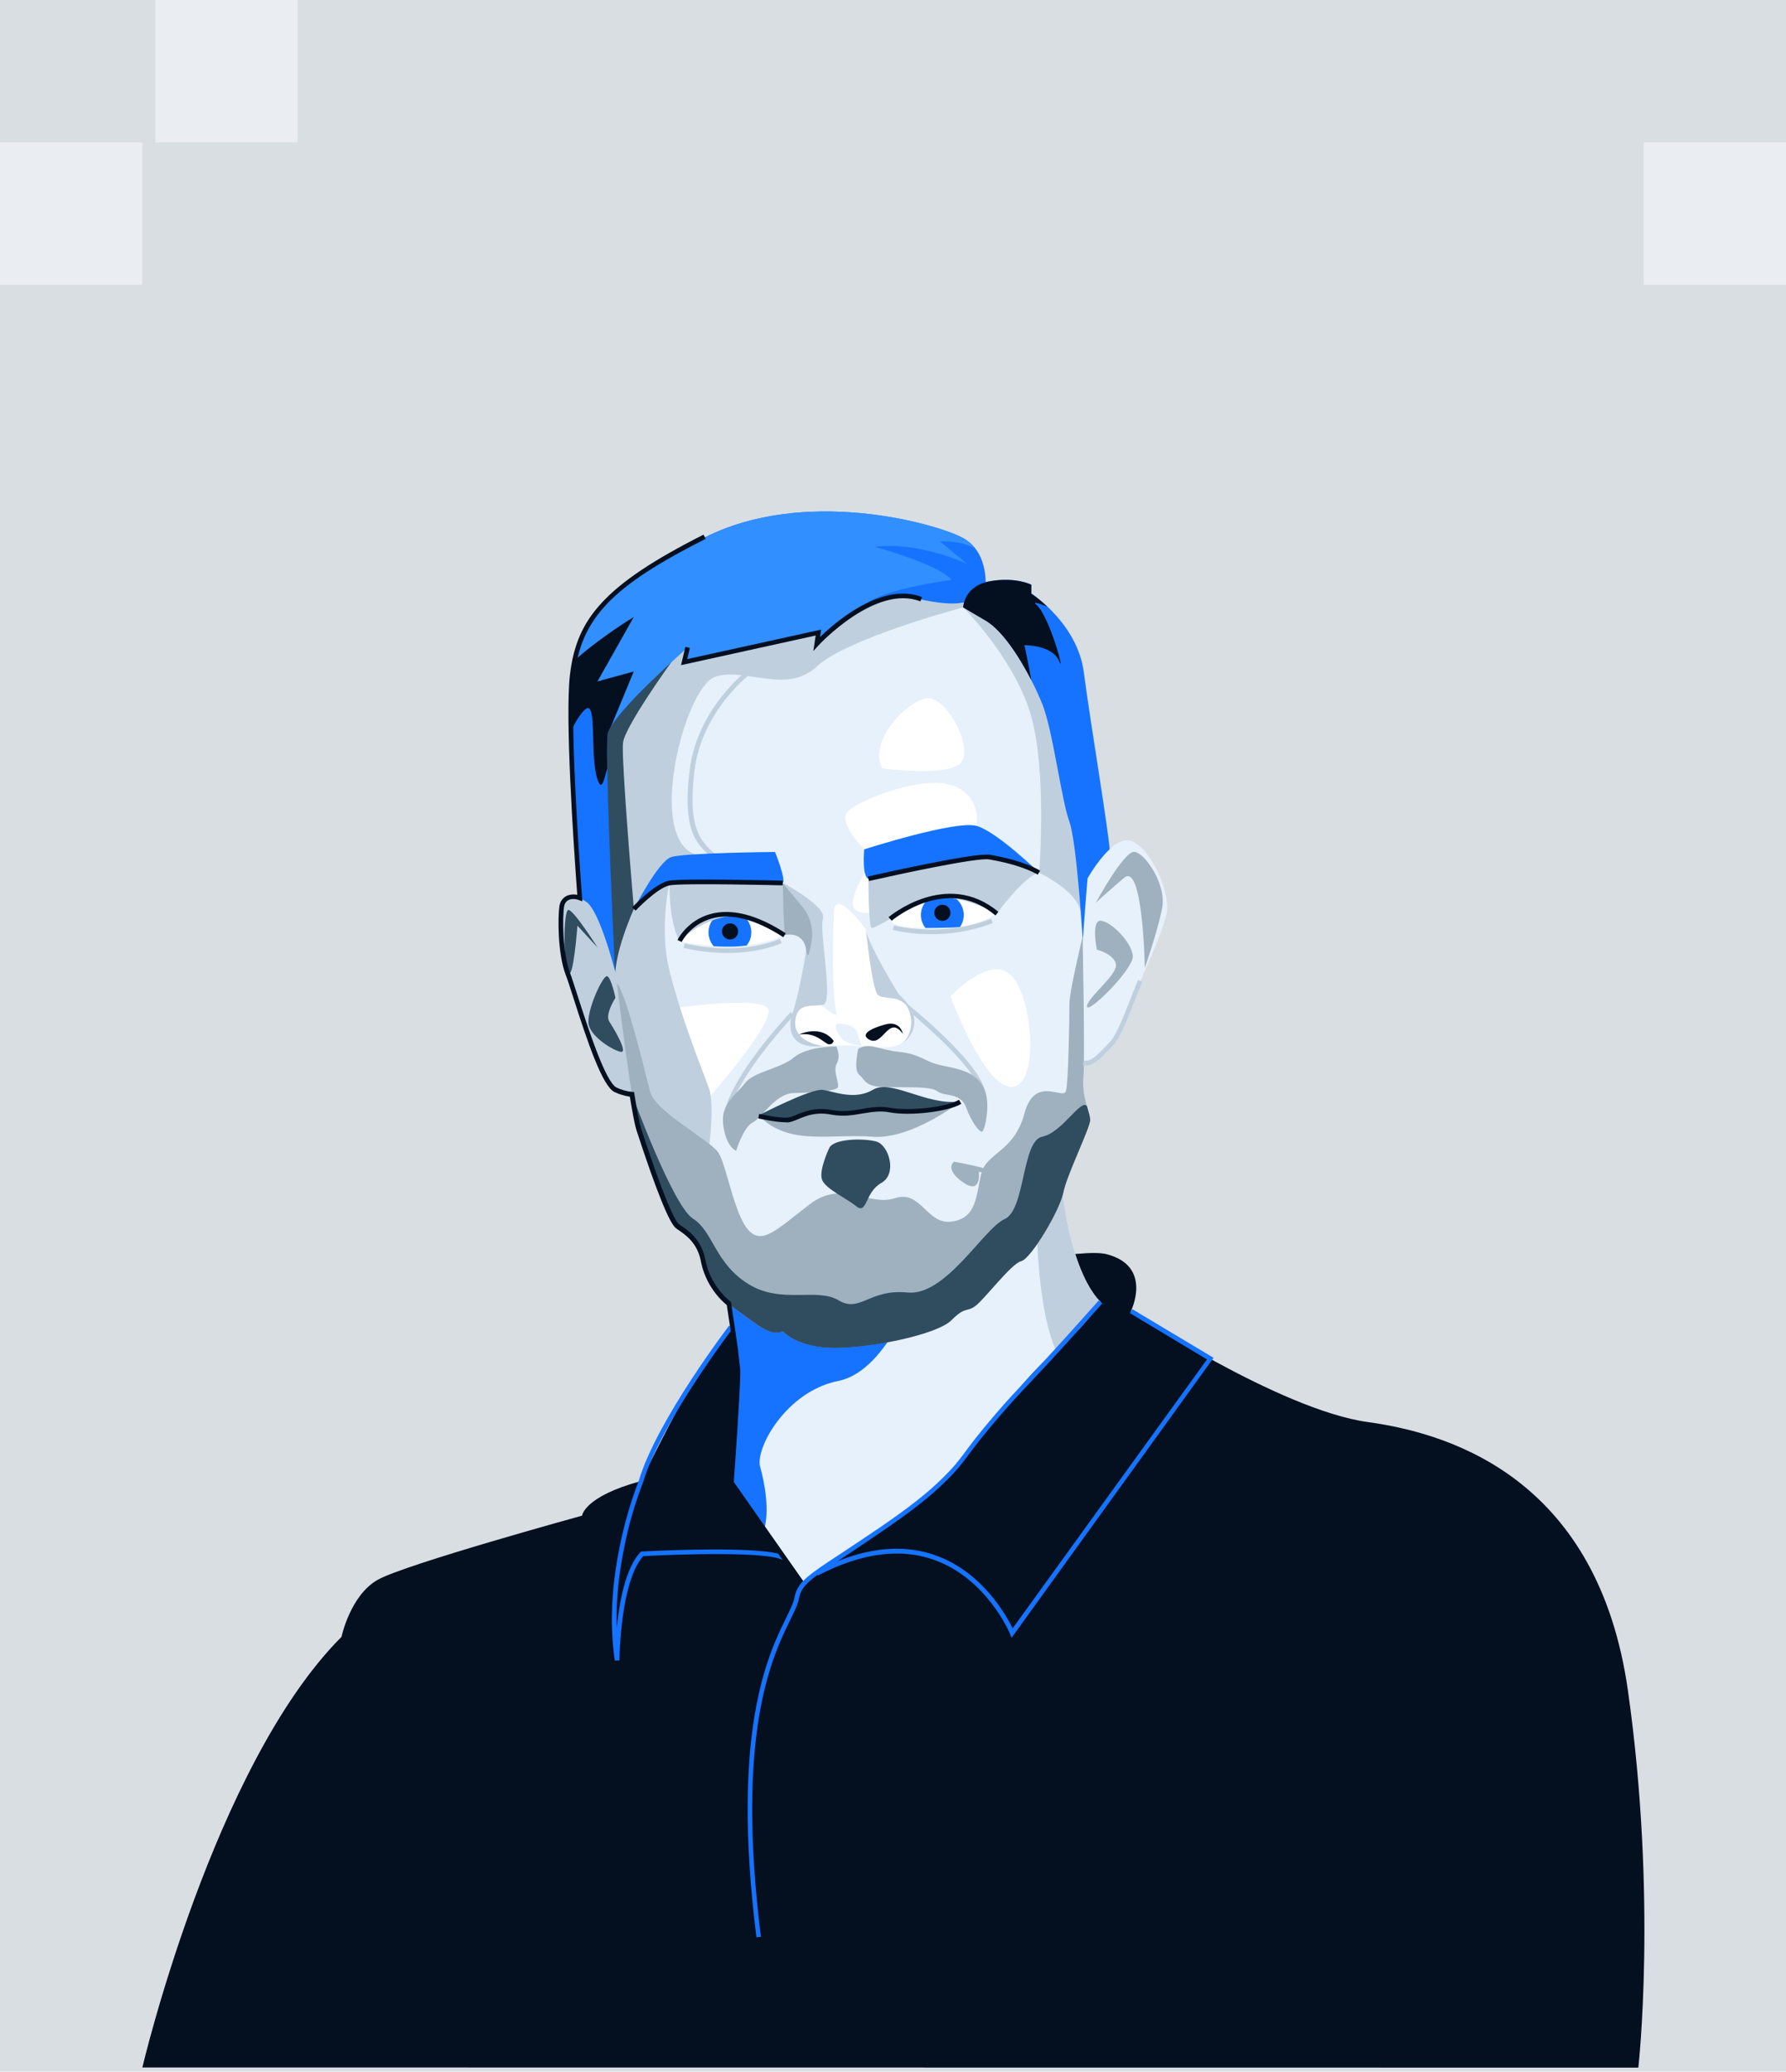 <svg width="276" height="320" viewBox="0 0 276 320" fill="none" xmlns="http://www.w3.org/2000/svg">
<path d="M0 0H276V320H0V0Z" fill="#D9DEE3"/>
<path d="M22 22H0V44H22V22Z" fill="#EAEEF2"/>
<path d="M46 0H24V22H46V0Z" fill="#EAEEF2"/>
<path d="M276 22H254V44H276V22Z" fill="#EAEEF2"/>
<path d="M22 319.349C22 319.349 32.978 272.658 52.776 252.835C52.776 252.835 54.118 246.412 58.385 244.015C62.651 241.618 89.952 234.116 89.952 234.116C89.952 234.116 90.216 231.167 99.06 228.771C99.06 228.771 108.696 208.709 112.962 204.969C112.962 204.969 163.801 191.858 171.015 193.728C178.23 195.597 174.754 202.548 174.754 202.548C174.754 202.548 197.765 217.793 211.403 219.662C225.041 221.532 247.021 229.034 251.575 261.153C256.129 293.271 253.181 319.373 253.181 319.373L22 319.349Z" fill="#040F1F"/>
<path d="M110.469 187.832C110.469 187.832 114.089 209.308 114.089 212.112C114.089 214.917 113.082 229.178 113.082 229.178L123.916 244.638C123.916 244.638 138.969 234.403 143.379 231.192C147.789 227.98 156.634 214.126 162.242 209.524C167.851 204.922 170.08 201.086 170.08 201.086C170.08 201.086 163.465 195.861 163.465 171.796L110.469 187.832Z" fill="#E7F1FB"/>
<path d="M163.201 208.685C168.115 204.442 170.081 201.063 170.081 201.063C170.081 201.063 163.465 195.837 163.465 171.772L160.205 186.657C160.205 186.657 159.894 201.111 163.201 208.685Z" fill="#BFCFDD"/>
<path d="M114.065 212.112C114.065 214.917 113.058 229.178 113.058 229.178L118.068 236.321C118.978 233.325 118.14 228.939 117.468 226.566C116.677 223.761 121.471 214.917 129.525 213.311C137.578 211.705 141.965 197.252 141.965 197.252L118.044 185.531L110.469 187.832C110.469 187.832 114.065 209.308 114.065 212.112Z" fill="#1573FF"/>
<path d="M90.599 109.501C90.599 109.501 92.996 147.492 94.89 153.916C96.783 160.339 100.786 182.966 105.053 188.623C109.319 194.279 115.479 204.73 130.196 205.018C144.913 205.305 160.709 192.434 163.369 184.404C166.03 176.375 166.845 155.522 166.845 155.522C166.845 155.522 168.187 142.938 168.451 140.277C168.714 137.617 164.711 105.474 158.288 99.602C151.864 93.729 145.368 89.175 137.794 87.305C130.22 85.436 92.205 96.39 90.599 109.501Z" fill="#E7F1FB"/>
<path d="M111.285 133.446C111.117 133.302 110.925 133.158 110.757 133.039C107.761 130.642 105.388 128.772 106.563 119.065C107.737 109.166 115.815 103.245 115.911 103.197L116.342 103.773C116.27 103.82 108.432 109.573 107.306 119.161C106.203 128.461 108.432 130.234 111.237 132.487C111.405 132.631 111.596 132.775 111.764 132.919L111.285 133.446Z" fill="#BFCFDD"/>
<path d="M148.844 93.802C148.844 93.802 156.586 101.543 159.223 110.172C161.86 118.801 160.589 134.812 160.589 134.812C160.589 134.812 166.845 137.736 167.085 141.236L167.516 125.656L161.931 106.001L155.46 95.671L148.844 93.802Z" fill="#BFCFDD"/>
<path d="M151.504 168.705C150.689 164.366 139.687 155.57 139.568 155.474L140.023 154.922C140.478 155.282 151.36 163.983 152.223 168.585L151.504 168.705Z" fill="#BFCFDD"/>
<path d="M128.854 140.996C128.854 140.996 128.159 157.487 129.933 157.847C131.706 158.206 136.236 155.546 136.644 154.059C137.051 152.573 133.792 143.537 133.792 143.537C133.792 143.537 128.95 136.802 128.854 140.996Z" fill="white"/>
<path d="M105.005 155.617C105.005 155.617 116.678 153.988 118.547 155.617C120.417 157.247 109.799 169.232 109.799 169.232L105.005 155.617Z" fill="white"/>
<path d="M150.929 127.574C150.929 127.574 151.768 122.684 146.878 121.246C141.988 119.808 132.065 123.811 130.867 125.56C129.668 127.31 133.551 131.193 133.551 131.193L133.815 134.525C133.815 134.525 132.065 137.233 131.802 139.295C131.538 141.356 134.342 140.996 134.342 140.996L150.929 127.574Z" fill="white"/>
<path d="M127.176 161.586C127.176 161.586 122.31 161.106 122.454 158.374C122.598 155.641 124.516 154.85 126.241 155.114C127.967 155.378 128.327 157.703 131.922 156.648C135.517 155.593 135.565 152.645 138.921 154.467C142.277 156.289 141.054 158.014 140.503 159.62C139.952 161.226 138.681 162.089 134.319 161.682C129.957 161.274 127.176 161.586 127.176 161.586Z" fill="white"/>
<path d="M112.459 172.875L111.74 172.803C112.052 170.191 113.897 166.619 117.253 162.185C119.746 158.901 122.167 156.36 122.191 156.336L122.718 156.84C122.598 156.936 113.13 166.907 112.459 172.875Z" fill="#BFCFDD"/>
<path d="M149.443 92.555C145.776 90.134 141.941 88.312 137.794 87.282C130.196 85.412 92.205 96.39 90.599 109.477C90.599 109.477 92.996 147.468 94.89 153.891C96.783 160.315 100.786 182.942 105.053 188.622C105.7 189.485 106.395 190.444 107.138 191.475C108.888 183.086 110.877 171.557 109.511 167.961C107.282 162.065 105.053 156.312 103.447 149.913C101.841 143.513 103.447 136.418 103.447 136.418L107.45 131.984C99.803 129.299 105.868 106.169 110.47 104.563C115.072 102.957 121.495 107.368 126.217 102.957C130.939 98.547 148.844 93.825 148.844 93.825L149.443 92.555Z" fill="#BFCFDD"/>
<path d="M103.735 102.286C103.735 102.286 96.592 112.185 96.28 114.702C95.969 117.219 97.958 140.397 97.958 140.397C97.958 140.397 94.435 148.115 95.154 152.022L92.349 131.576V103.485L103.735 102.286Z" fill="#304D60"/>
<path d="M152.272 91.165C152.272 91.165 153.062 85.268 148.652 83.015C144.242 80.762 124.3 75.249 108.912 83.015C93.523 90.781 89.377 95.982 88.442 104.563C87.507 113.144 89.904 142.554 89.904 142.554L95.129 152.046C95.129 152.046 93.38 116.452 93.931 113.384C94.482 110.316 106.227 100.009 106.227 100.009L105.7 102.286L126.433 97.732L126.169 99.482C126.169 99.482 134.199 90.781 140.742 92.267C147.286 93.753 149.875 93.585 152.272 91.165Z" fill="#1573FF"/>
<path d="M148.844 93.801C148.844 93.801 148.94 90.493 152.943 89.774C156.946 89.055 159.367 90.302 159.367 90.302V91.668C159.367 91.668 166.51 96.27 167.492 103.868C168.475 111.467 171.327 128.317 171.495 131.433C171.591 133.35 171.447 135.268 171.04 137.137C171.04 137.137 168.619 138.624 168.451 140.253C168.283 141.883 167.372 146.03 167.372 146.03C167.372 146.03 166.438 130.091 165.239 126.855C164.041 123.619 162.699 112.809 161.093 108.806C159.487 104.803 155.819 97.876 152.32 95.838L148.844 93.801Z" fill="#1573FF"/>
<path d="M168.067 135.675C168.067 135.675 171.95 128.724 174.898 129.923C177.847 131.121 180.507 137.281 180.387 140.349C180.268 143.417 174.227 155.474 173.436 158.278C172.645 161.082 169.29 164.174 167.42 164.174C165.55 164.174 168.067 135.675 168.067 135.675Z" fill="#E7F1FB"/>
<path d="M94.482 147.971C94.482 147.971 92.469 140.756 90.743 139.414C89.017 138.072 87.124 138.479 86.86 140.085C86.596 141.691 86.596 147.3 87.795 150.512C88.993 153.723 92.732 167.242 95.153 168.44C97.574 169.639 100.498 169.112 100.498 169.112L94.482 147.971Z" fill="#BFCFDD"/>
<path d="M119.77 131.601C119.77 131.601 121.496 135.867 120.968 136.394C120.441 136.922 105.173 136.251 103.447 136.394C101.721 136.538 97.958 140.421 97.958 140.421C97.958 140.421 101.697 133.063 103.711 132.392C105.724 131.72 119.77 131.601 119.77 131.601Z" fill="#1573FF"/>
<path d="M167.3 144.688C167.3 144.688 165.263 153.125 165.263 154.994C165.263 156.864 165.119 167.027 164.736 168.513C164.352 169.999 159.918 165.972 158.312 171.988C156.706 178.004 152.415 178.004 151.624 181.336C150.834 184.668 150.953 188.167 147.07 188.695C143.187 189.222 142.349 183.733 138.298 185.075C134.247 186.418 130.22 182.127 125.139 186.01C120.057 189.893 117.78 192.41 115.623 189.965C113.466 187.52 112.291 180.138 111.069 178.124C109.847 176.111 101.266 171.796 100.451 168.585C99.636 165.373 96.76 153.388 95.345 151.902C95.345 151.902 97.622 171.173 98.749 174.649C99.876 178.124 103.375 188.647 104.717 189.533C106.059 190.42 108.025 191.667 108.648 194.711C109.271 197.755 110.781 200.248 113.73 202.285C116.678 204.322 119.003 206.575 120.872 205.593C120.872 205.593 123.101 208.181 128.902 208.181C134.702 208.181 144.769 206.12 146.998 203.891C149.228 201.662 149.323 202.74 150.738 201.662C152.152 200.583 156.274 195.142 157.785 194.783C159.295 194.423 163.753 186.921 164.304 184.188C164.855 181.456 168.499 174.121 168.451 172.947C168.403 171.772 167.156 169.376 167.42 166.427C167.684 163.479 167.3 144.688 167.3 144.688Z" fill="#9FB1BF"/>
<path d="M157.808 194.807C159.318 194.447 163.776 186.969 164.328 184.188C164.879 181.408 168.522 174.121 168.474 172.947C168.45 172.467 168.235 171.748 167.971 170.862C167.036 169.639 164.184 174.936 161.044 175.583C157.904 176.231 158.455 186.897 155.243 188.311C152.032 189.725 146.159 200.248 140.239 199.648C134.318 199.049 132.928 202.86 129.573 200.847C126.217 198.833 120.728 201.518 115.599 198.306C110.469 195.094 110.206 190.205 107.09 188.239C103.974 186.274 97.694 169.112 97.694 169.112V169.136C98.101 171.676 98.485 173.738 98.796 174.673C99.947 178.148 103.422 188.67 104.765 189.557C106.107 190.444 108.072 191.691 108.696 194.735C109.319 197.779 110.829 200.271 113.777 202.309C116.725 204.346 119.05 206.599 120.92 205.617C120.92 205.617 123.149 208.205 128.949 208.205C134.75 208.205 144.817 206.144 147.046 203.915C149.275 201.686 149.371 202.764 150.785 201.686C152.199 200.607 156.298 195.166 157.808 194.807Z" fill="#304D60"/>
<path d="M128.135 177.358C128.135 177.358 126.457 180.857 127.057 182.271C127.656 183.685 130.7 185.028 132.354 186.346C134.008 187.664 133.648 184.141 136.189 182.727C138.73 181.312 137.339 176.854 135.422 176.327C133.504 175.8 128.758 175.848 128.135 177.358Z" fill="#304D60"/>
<path d="M117.253 172.252C117.253 172.252 118.835 174.361 122.454 175.176C126.074 175.991 130.82 175.248 134.751 175.583C140.863 176.087 148.389 170.167 148.389 170.167L132.641 170.406L121.184 170.957L117.253 172.252Z" fill="#9FB1BF"/>
<path d="M105.005 145.335C105.005 145.335 103.447 142.986 103.447 136.394H120.968C120.968 136.394 124.324 140.972 124.851 142.626C125.378 144.28 123.245 154.443 122.454 156.576C121.663 158.709 121.999 162.209 127.176 161.562C127.176 161.562 121.879 161.01 123.053 156.888C123.581 155.018 125.474 155.473 127.176 155.21C128.878 154.946 126.553 143.848 127.176 141.907C127.799 139.965 120.968 136.37 120.968 136.37L121.232 144.424L105.005 145.335Z" fill="#BFCFDD"/>
<path d="M105.005 145.335C105.005 145.335 110.086 140.517 114.904 141.667C119.722 142.818 121.232 144.424 121.232 144.424C121.232 144.424 117.397 146.389 112.052 146.197C106.707 146.006 105.005 145.335 105.005 145.335Z" fill="white"/>
<path d="M116.102 144.016C116.102 143.177 115.791 142.386 115.216 141.763L114.904 141.691C113.25 141.308 111.572 141.595 110.062 142.171C109.223 143.393 109.319 145.023 110.278 146.149C110.805 146.173 111.405 146.221 112.028 146.221C113.13 146.245 114.257 146.197 115.359 146.054C115.863 145.502 116.102 144.759 116.102 144.016Z" fill="#1573FF"/>
<path d="M112.818 145.119C113.507 145.119 114.065 144.561 114.065 143.872C114.065 143.184 113.507 142.626 112.818 142.626C112.13 142.626 111.572 143.184 111.572 143.872C111.572 144.561 112.13 145.119 112.818 145.119Z" fill="#040F1F"/>
<path d="M121.232 144.448C121.232 144.448 124.156 143.633 124.588 146.797C124.828 148.499 125.163 147.013 125.427 145.311C125.714 143.393 125.187 141.452 123.941 139.99L120.969 136.418L121.064 140.997L121.232 144.448Z" fill="#9FB1BF"/>
<path d="M169.338 139.438C169.338 139.438 173.7 131.409 175.306 131.576C176.912 131.744 180.291 136.562 179.596 140.229C178.901 143.896 176.912 149.505 176.912 149.505C176.912 149.505 176.648 133.086 173.7 135.603C170.752 138.12 169.338 139.438 169.338 139.438Z" fill="#9FB1BF"/>
<path d="M169.505 146.701C169.505 146.701 168.57 142.147 170.104 142.219C171.638 142.291 174.922 145.574 175.066 147.636C175.21 149.697 168.043 156.744 167.971 155.473C167.899 154.203 172.789 150.536 172.453 148.93C172.118 147.324 169.505 146.701 169.505 146.701Z" fill="#9FB1BF"/>
<path d="M92.349 146.365C92.349 146.365 88.514 140.301 87.795 140.565C87.076 140.828 87.004 148.69 87.795 150.2C88.586 151.71 89.233 142.985 89.233 142.985L92.349 146.365Z" fill="#304D60"/>
<path d="M95.105 154.131C95.105 154.131 93.427 156.696 94.171 157.822C94.914 158.949 97.095 162.664 95.944 162.472C94.794 162.281 91.462 160.267 90.983 158.326C90.503 156.384 93.212 150.416 93.859 150.799C94.506 151.183 95.105 154.131 95.105 154.131Z" fill="#304D60"/>
<path d="M156.322 252.979L156.082 252.38C156.058 252.284 152.535 243.919 144.481 240.995C139.184 239.053 133.096 239.868 126.385 243.368L126.049 242.72C132.928 239.101 139.232 238.286 144.721 240.3C151.84 242.888 155.507 249.528 156.49 251.517L186.523 209.979L174.61 202.836L174.97 202.213L187.554 209.739L187.314 210.051L156.322 252.979Z" fill="#1573FF"/>
<path d="M95.01 256.503C94.219 251.182 94.458 245.285 95.752 238.958C96.448 235.458 97.454 231.983 98.725 228.675C101.553 219.303 112.579 204.898 112.675 204.754L113.25 205.185C113.13 205.329 102.2 219.639 99.396 228.891V228.915C98.125 232.198 97.119 235.626 96.448 239.101C95.561 243.464 95.177 247.586 95.297 251.469C95.705 247.491 96.663 242.193 98.964 239.749L99.06 239.653H99.204C99.995 239.605 118.595 238.622 121.375 240.396L120.992 240.995C118.859 239.629 104.813 240.06 99.396 240.372C95.824 244.351 95.728 256.359 95.728 256.479L95.01 256.503Z" fill="#1573FF"/>
<path d="M160.182 93.442C159.511 92.867 160.374 93.106 161.836 93.706C161.069 92.963 160.23 92.291 159.367 91.692V90.326C159.367 90.326 156.97 89.08 152.943 89.799C148.916 90.518 148.844 93.825 148.844 93.825L152.344 95.887C154.861 97.373 157.497 101.4 159.367 105.043C158.911 102.43 158.312 99.65 158.312 99.65C158.312 99.65 162.603 99.602 163.657 102.095C164.712 104.588 162.195 95.192 160.182 93.442Z" fill="#040F1F"/>
<path d="M98.773 107.056C99.372 103.821 99.804 100.561 100.043 97.278L101.841 92.1L96.256 90.71C90.959 94.977 89.042 99.075 88.442 104.54C88.227 106.481 88.203 109.477 88.251 112.953C88.874 111.586 89.737 110.076 90.576 109.477C92.278 108.303 91.151 116.956 92.326 120.359C92.973 122.229 93.26 120.791 93.835 118.705C93.788 115.973 93.811 113.983 93.907 113.36C94.171 112.09 96.328 109.573 98.773 107.056Z" fill="#040F1F"/>
<path d="M150.666 84.669C150.115 83.974 149.443 83.423 148.652 83.015C144.242 80.738 124.3 75.249 108.912 83.015C95.154 89.966 90.384 94.88 88.85 101.951C92.996 98.284 97.934 95.311 97.934 95.311L92.325 105.258L97.934 103.724L94.387 112.305C96.64 108.422 106.251 100.009 106.251 100.009L105.724 102.286L126.457 97.732L126.194 99.482C126.194 99.482 129.429 95.983 133.48 93.777C134.87 91.165 147.023 89.583 147.023 89.583C145.465 87.306 135.206 84.453 135.206 84.453C142.085 83.638 149.443 87.09 149.443 87.09L145.273 83.638C147.118 83.519 148.988 83.878 150.666 84.669Z" fill="#318FFF"/>
<path d="M123.605 244.758L112.699 229.202V229.082C112.699 228.939 113.705 214.821 113.705 212.04C113.705 211.585 113.586 210.506 113.37 208.853V208.757C113.13 207.007 112.795 204.658 112.315 201.59C110.23 199.84 108.792 197.395 108.288 194.711C107.713 191.907 105.916 190.708 104.597 189.821L104.501 189.749C103.495 189.078 101.433 183.997 98.389 174.673C98.03 173.594 97.646 171.269 97.335 169.4C96.52 169.28 95.705 169.04 94.962 168.681C93.116 167.77 90.887 161.25 88.586 154.06C88.107 152.573 87.699 151.279 87.412 150.56C86.165 147.252 86.189 141.62 86.453 139.942C86.549 139.295 86.908 138.767 87.436 138.456C87.939 138.168 88.562 138.096 89.209 138.216C88.586 129.851 87.34 110.963 88.059 104.396C88.586 99.674 90.048 96.294 92.972 93.13C96.064 89.775 100.93 86.515 108.72 82.584L109.055 83.231C94.506 90.566 89.76 95.527 88.778 104.492C88.059 111.131 89.353 130.618 89.952 138.671L90 139.223L89.473 139.031C88.85 138.791 88.226 138.815 87.795 139.055C87.459 139.247 87.244 139.582 87.172 140.014C86.908 141.596 86.908 147.132 88.083 150.272C88.37 151.015 88.754 152.238 89.257 153.796C90.767 158.47 93.548 167.147 95.273 167.985C96.04 168.345 96.855 168.585 97.694 168.657L97.982 168.681L98.03 168.944C98.437 171.605 98.821 173.522 99.084 174.361C103.279 187.185 104.621 188.862 104.909 189.078L105.005 189.15C106.347 190.037 108.36 191.403 108.984 194.495C109.463 197.06 110.853 199.385 112.867 201.039L112.962 201.135L112.986 201.278C113.466 204.418 113.825 206.791 114.065 208.589V208.685C114.281 210.387 114.401 211.465 114.401 211.969C114.401 214.653 113.514 227.405 113.394 228.915L124.156 244.255L123.605 244.758Z" fill="#040F1F"/>
<path d="M116.894 299.24C112.915 267.385 118.691 255.592 121.472 249.936C122.119 248.593 122.646 247.539 122.79 246.7C123.221 244.399 124.875 243.296 129.837 240.036C131.419 238.982 133.408 237.687 135.829 236.034C140.503 232.846 143.355 230.593 145.704 228.268C147.454 226.542 148.077 225.703 149.084 224.361C149.971 223.162 151.193 221.508 153.806 218.464C155.723 216.235 156.946 214.941 158.647 213.119C160.301 211.346 162.363 209.164 165.934 205.186C167.252 203.723 168.547 202.261 169.817 200.847L170.344 201.327C169.098 202.741 167.78 204.203 166.461 205.665C162.89 209.644 160.805 211.849 159.151 213.599C157.449 215.396 156.251 216.691 154.333 218.92C151.744 221.94 150.522 223.57 149.635 224.768C148.628 226.11 147.981 226.997 146.184 228.771C143.811 231.12 140.934 233.397 136.213 236.609C133.792 238.263 131.826 239.581 130.22 240.636C125.331 243.848 123.868 244.83 123.485 246.844C123.317 247.802 122.79 248.833 122.095 250.271C119.362 255.88 113.634 267.529 117.589 299.168L116.894 299.24Z" fill="#1573FF"/>
<path d="M134.199 135.723C134.199 135.723 134.199 143.369 134.726 143.345C135.254 143.321 137.555 141.931 137.555 141.931L154.045 141.116C154.045 141.116 158.072 135.531 160.541 134.764L149.419 129.755L134.199 135.723Z" fill="#BFCFDD"/>
<path d="M133.552 131.193C133.552 131.193 147.741 126.639 150.929 127.574C154.117 128.509 160.565 134.788 160.565 134.788C160.565 134.788 156.825 132.775 152.942 132.391C149.059 132.008 135.277 136.011 134.223 135.747C133.168 135.483 133.552 131.193 133.552 131.193Z" fill="#1573FF"/>
<path d="M137.555 141.955C137.555 141.955 142.277 138.216 146.376 138.647C150.474 139.078 154.046 141.14 154.046 141.14C154.046 141.14 150.834 143.201 146.999 143.273C143.164 143.345 137.915 143.656 137.555 141.955Z" fill="white"/>
<path d="M148.364 143.177C149.299 141.811 149.06 139.966 147.813 138.863C147.334 138.767 146.854 138.695 146.375 138.647C145.344 138.551 144.314 138.671 143.331 138.959C142.109 140.133 141.965 142.027 143.019 143.345C144.362 143.345 145.752 143.297 146.998 143.273C147.478 143.273 147.909 143.225 148.364 143.177Z" fill="#1573FF"/>
<path d="M145.632 142.243C146.321 142.243 146.879 141.685 146.879 140.996C146.879 140.308 146.321 139.75 145.632 139.75C144.944 139.75 144.386 140.308 144.386 140.996C144.386 141.685 144.944 142.243 145.632 142.243Z" fill="#040F1F"/>
<path d="M129.237 161.634C129.237 161.634 124.779 161.586 122.694 163.336C120.609 165.085 116.414 165.565 115.144 167.291C113.873 169.016 111.309 170.431 111.764 173.81C112.22 177.19 113.754 177.765 113.754 177.765C113.754 177.765 114.904 174.074 116.294 173.403C117.684 172.732 119.818 168.92 122.574 168.849C125.331 168.777 128.998 168.561 129.429 168.034C129.861 167.506 128.638 165.469 129.309 164.294C129.981 163.12 129.237 161.634 129.237 161.634Z" fill="#9FB1BF"/>
<path d="M132.641 161.993C132.641 161.993 131.85 165.229 132.761 165.996C133.671 166.763 133.528 167.41 135.301 167.794C137.075 168.177 143.499 167.554 144.769 168.513C146.039 169.471 148.436 168.68 149.299 171.053C150.162 173.426 151.289 174.745 151.72 174.817C152.151 174.888 153.206 170.406 152.056 168.105C150.905 165.804 148.94 165.253 145.8 164.63C142.66 164.006 142.444 162.856 139.04 162.496C135.637 162.137 134.486 160.962 132.641 161.993Z" fill="#9FB1BF"/>
<path d="M148.389 170.166C143.116 170.79 137.771 166.643 134.918 168.321C132.066 169.999 128.95 168.608 127.152 168.345C125.355 168.081 117.253 172.276 117.253 172.276C117.253 172.276 120.177 172.923 121.64 172.851C123.102 172.779 124.923 170.981 128.471 171.652C132.018 172.324 134.415 170.718 137.579 171.317C140.743 171.916 146.471 171.293 148.389 170.166Z" fill="#304D60"/>
<path d="M121.424 173.354C119.866 173.354 117.301 172.779 117.181 172.755L117.325 172.06C117.349 172.06 120.225 172.707 121.616 172.635C122.047 172.611 122.55 172.42 123.126 172.18C124.348 171.677 126.05 170.981 128.519 171.461C130.268 171.796 131.779 171.533 133.217 171.293C134.607 171.053 136.021 170.814 137.627 171.125C140.311 171.629 146.136 171.101 148.197 169.879L148.557 170.502C146.519 171.725 140.623 172.42 137.483 171.82C136.021 171.533 134.703 171.772 133.336 171.988C131.826 172.252 130.268 172.516 128.375 172.156C126.122 171.725 124.612 172.348 123.389 172.851C122.742 173.115 122.191 173.354 121.64 173.378C121.592 173.354 121.52 173.354 121.424 173.354Z" fill="#040F1F"/>
<path d="M133.816 143.537C133.816 143.537 134.751 152.909 135.685 153.7C136.62 154.491 139.305 153.556 140.359 155.833C141.414 158.11 140.479 160.387 139.281 161.322C139.281 161.322 144.099 158.254 138.873 153.556C138.897 153.556 134.199 146.078 133.816 143.537Z" fill="#BFCFDD"/>
<path d="M146.879 153.868C146.879 153.868 153.11 147.252 156.37 150.776C159.63 154.299 160.661 167.698 156.37 167.89C152.08 168.081 146.879 153.868 146.879 153.868Z" fill="white"/>
<path d="M105.341 145.502L104.693 145.191C104.765 145.071 106.203 142.171 109.775 141.188C113.059 140.277 116.989 141.284 121.424 144.16L121.04 144.759C116.774 142.003 113.035 141.02 109.967 141.883C106.707 142.77 105.341 145.478 105.341 145.502Z" fill="#040F1F"/>
<path d="M137.795 142.218L137.315 141.667C137.411 141.595 146.256 134.141 154.285 140.852L153.83 141.404C150.666 138.743 147.023 138.072 142.996 139.39C139.952 140.397 137.819 142.195 137.795 142.218Z" fill="#040F1F"/>
<path d="M139.52 159.692C139.52 159.692 139.185 157.559 136.74 158.254C134.295 158.949 133.144 159.764 134.127 160.459C136.428 162.089 137.219 156.552 139.52 159.692Z" fill="#040F1F"/>
<path d="M123.437 159.812C123.437 159.812 126.817 158.134 128.83 160.771C128.758 161.13 128.423 161.37 128.063 161.298H128.039C127.368 161.154 126.026 159.332 123.437 159.812Z" fill="#040F1F"/>
<path d="M131.491 161.202C130.724 161.01 130.052 160.531 129.645 159.836C129.285 159.236 128.998 158.565 129.213 158.302C129.645 157.774 132.042 158.469 132.329 159.165C132.617 159.86 133.144 161.585 133.144 161.585L131.491 161.202Z" fill="#E7F1FB"/>
<path d="M105.245 102.742L105.916 99.914L106.611 100.082L106.203 101.807L126.889 97.253L126.721 98.404C127.632 97.517 129.309 96.007 131.371 94.641C135.565 91.86 139.424 91.021 142.492 92.22L142.229 92.891C135.326 90.182 126.553 99.602 126.481 99.698L125.69 100.561L126.05 98.164L105.245 102.742Z" fill="#040F1F"/>
<path d="M134.295 136.083L134.127 135.388C134.798 135.244 150.641 131.624 152.99 132.032C155.148 132.415 158.288 133.087 160.732 134.477L160.373 135.1C158.024 133.782 154.956 133.111 152.871 132.751C151.049 132.415 138.849 135.052 134.295 136.083Z" fill="#040F1F"/>
<path d="M147.429 179.442C147.429 179.442 145.871 180.545 148.795 182.606C151.72 184.668 151.264 181.024 151.264 181.024C151.264 181.024 152.199 181.192 152.583 180.809C152.966 180.425 147.429 179.442 147.429 179.442Z" fill="#9FB1BF"/>
<path d="M98.221 140.661L97.694 140.157C97.838 140.014 101.217 136.442 103.375 136.035C105.46 135.651 120.345 136.011 120.968 136.035L120.944 136.754C120.8 136.754 105.508 136.37 103.494 136.754C101.577 137.113 98.245 140.637 98.221 140.661Z" fill="#040F1F"/>
<path d="M136.332 118.681C136.332 118.681 145.177 119.927 148.101 118.154C151.025 116.38 146.303 107.176 143.019 107.895C139.736 108.614 134.199 114.678 136.332 118.681Z" fill="white"/>
<path d="M167.803 164.581C167.636 164.581 167.468 164.557 167.3 164.51L167.468 163.814C168.522 164.078 169.601 162.952 170.752 161.753C170.991 161.513 171.207 161.274 171.447 161.034C172.453 160.027 173.604 157.103 174.611 154.514C175.042 153.388 175.473 152.309 175.881 151.375L176.528 151.662C176.121 152.597 175.713 153.652 175.258 154.778C174.179 157.559 173.053 160.435 171.926 161.561C171.686 161.801 171.471 162.041 171.231 162.28C170.128 163.455 169.05 164.581 167.803 164.581Z" fill="#BFCFDD"/>
<path d="M143.93 144.304C140.407 144.304 137.986 143.633 137.962 143.633L138.153 142.938C138.225 142.962 145.44 144.927 153.158 141.907L153.422 142.578C149.97 143.921 146.638 144.304 143.93 144.304Z" fill="#BFCFDD"/>
<path d="M112.411 147.204C108.696 147.204 105.843 146.461 105.652 146.413L105.843 145.718C105.915 145.742 113.801 147.803 120.513 145.023L120.8 145.694C117.948 146.845 114.976 147.204 112.411 147.204Z" fill="#BFCFDD"/>
</svg>
